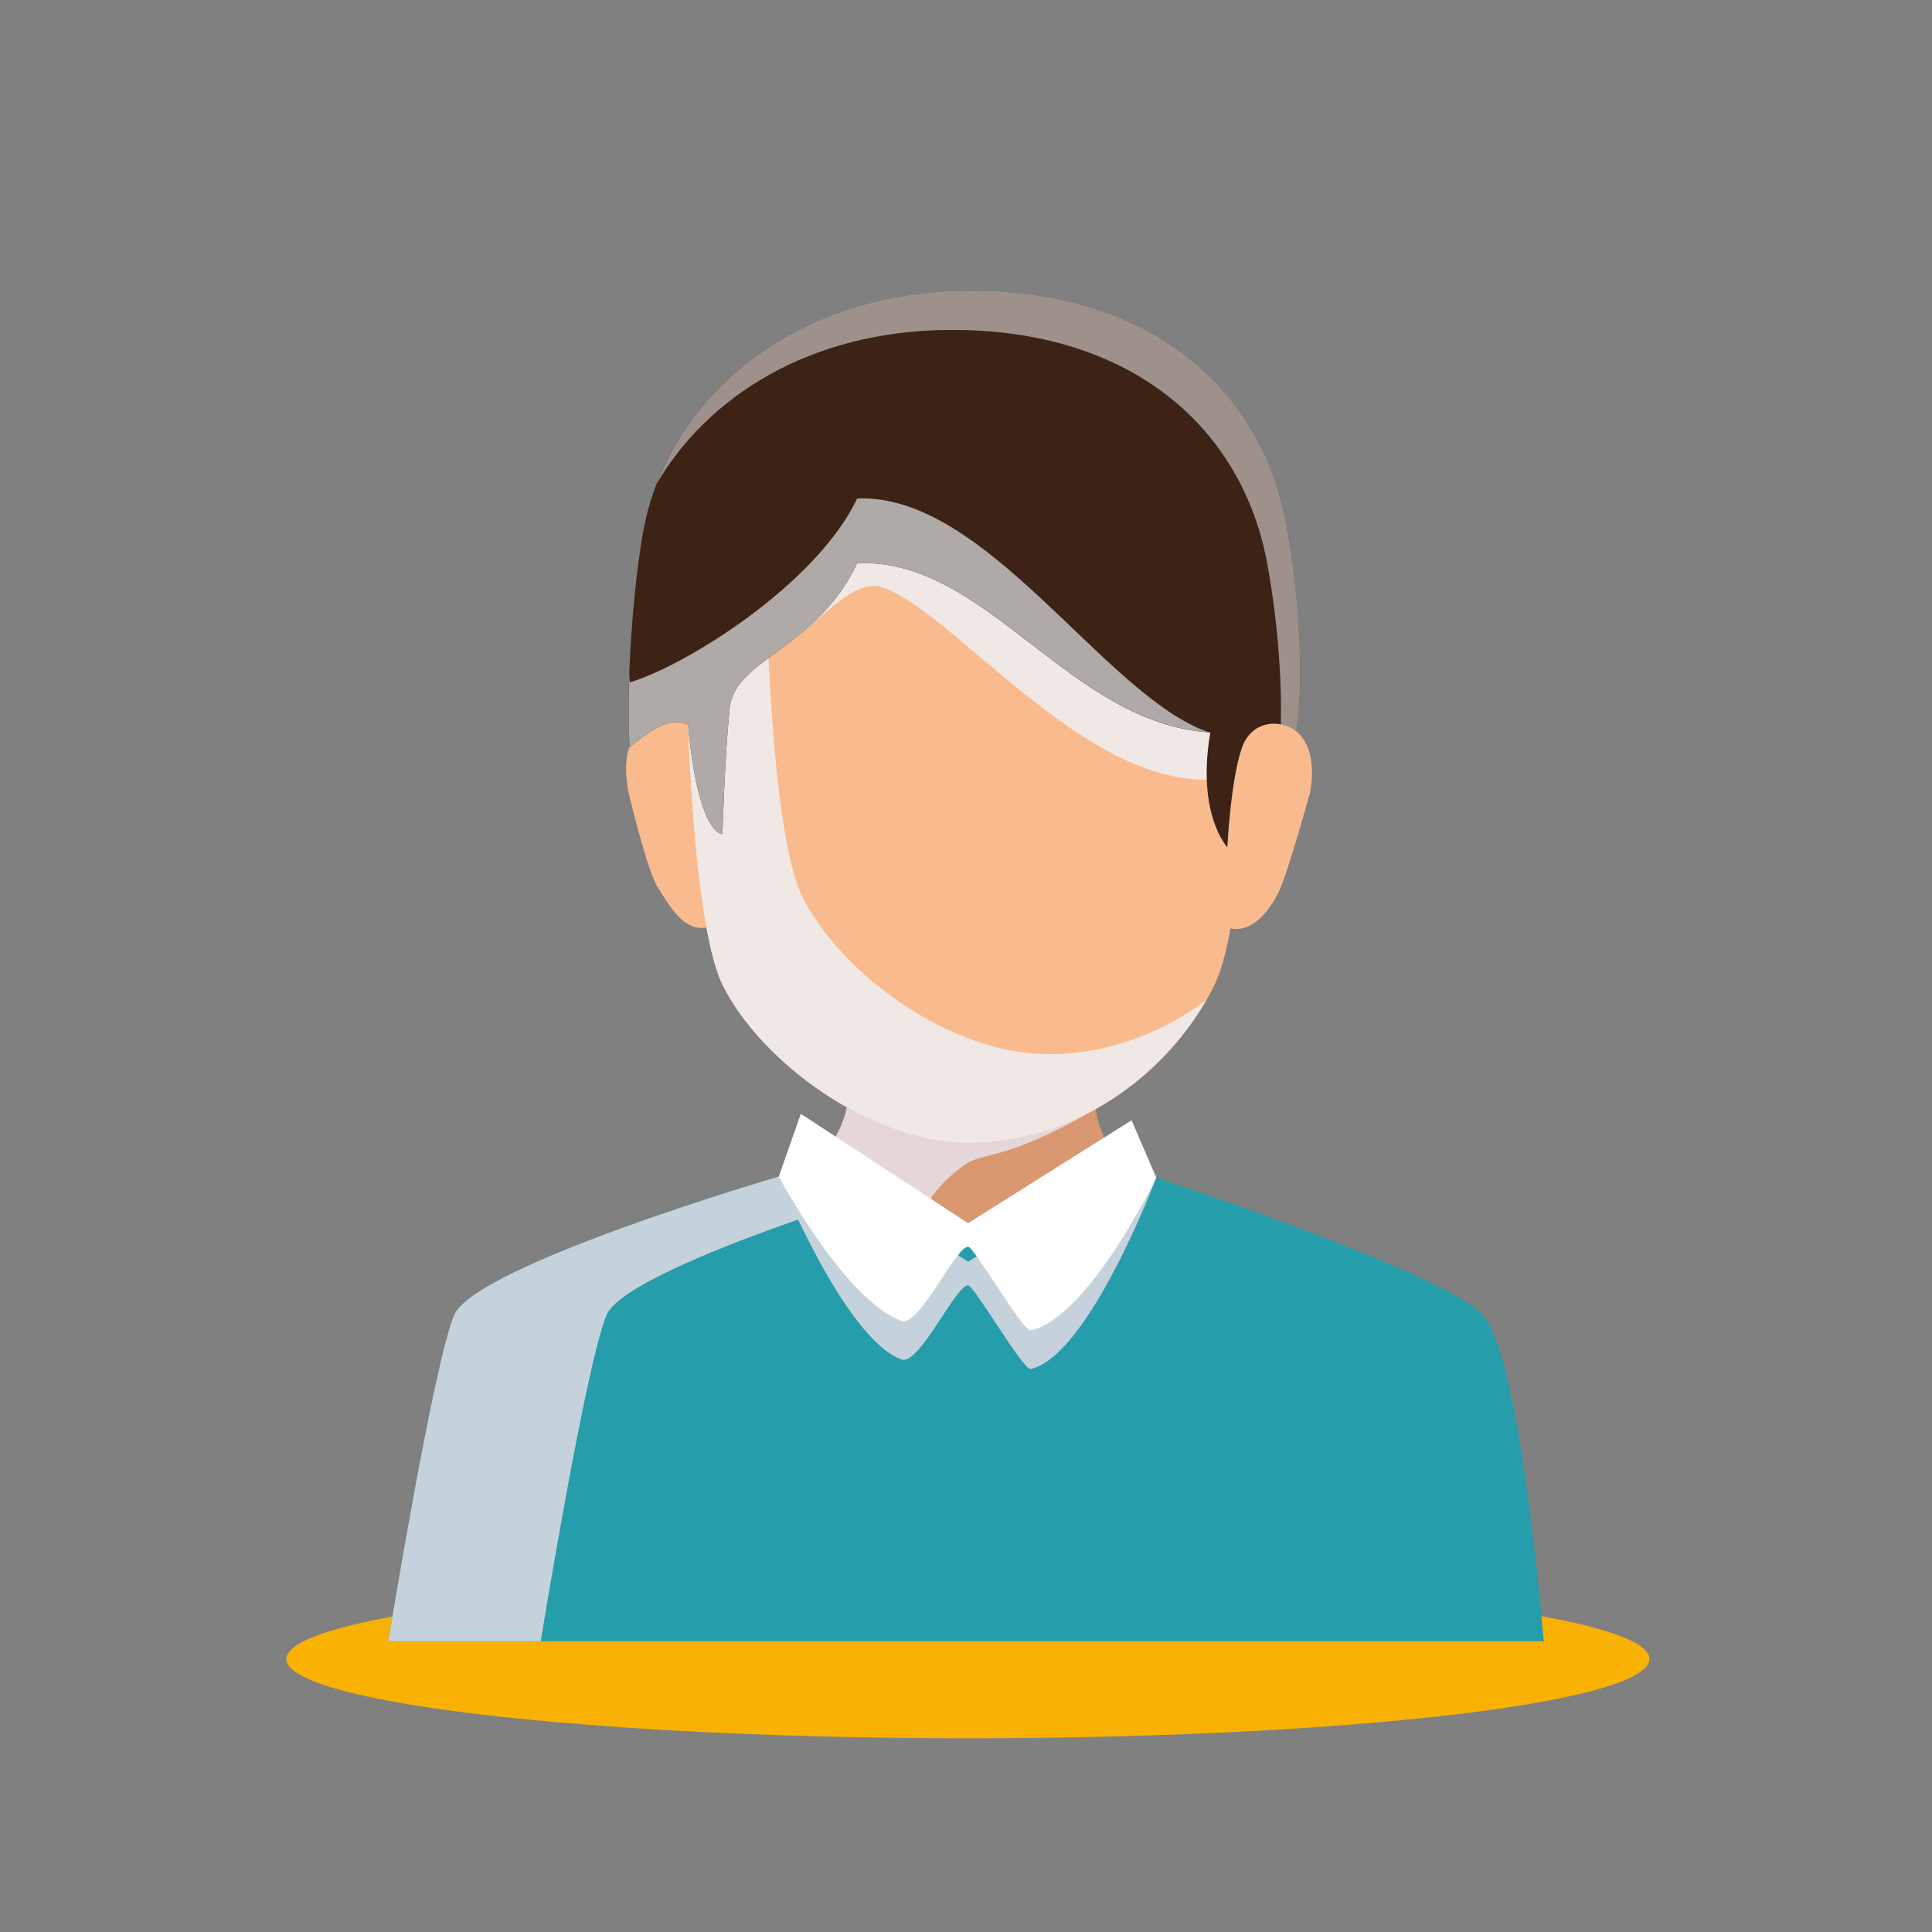 <?xml version="1.0" encoding="utf-8"?>
<!-- Generator: Adobe Illustrator 25.2.0, SVG Export Plug-In . SVG Version: 6.00 Build 0)  -->
<svg version="1.1" id="Capa_1" xmlns="http://www.w3.org/2000/svg" xmlns:xlink="http://www.w3.org/1999/xlink" x="0px" y="0px"
	 viewBox="0 0 425.2 425.2" style="enable-background:new 0 0 425.2 425.2;" xml:space="preserve">
<rect x="0" y="0" width="425.2" height="425.2" fill="#808080" stroke="none"/>
<style type="text/css">
	.st0{fill:#F9B104;}
	.st1{fill:#F9BB8D;}
	.st2{fill:#259DAB;}
	.st3{fill:#C5D2DB;}
	.st4{fill:#D99870;}
	.st5{fill:#E5D7D8;}
	.st6{fill:#F0E8E4;}
	.st7{fill:#3D2216;}
	.st8{opacity:0.5;}
	.st9{fill:#FFFFFF;}
	.st10{fill:#AFAAA8;}
</style>
<ellipse class="st0" cx="213.02" cy="365.12" rx="150" ry="17.45"/>
<g>
	<path class="st1" d="M160.77,169.2c-1.25-6.28-7.22-12.12-15.42-10.33c-8.19,1.8-8.22,9.44-6.97,15.72
		c0.07,0.32,4.1,17.3,6.47,20.87c2.37,3.58,5.8,10.37,11.57,8.43c3.81-1.28,6.06-8.07,6.96-12.97
		C164.28,186.02,160.77,169.2,160.77,169.2z"/>
	<path class="st1" d="M265.1,168.94c1.25-6.28,7.22-12.12,15.42-10.33c8.2,1.79,9,9.66,7.76,15.93c-0.07,0.33-4.43,16.04-6.47,20.88
		c-1.68,3.98-6.26,11-12.21,8.54c-3.72-1.53-6.2-8.41-7.1-13.31C261.6,185.77,265.1,168.94,265.1,168.94z"/>
	<path class="st2" d="M85.46,361.2h254.28c0,0-5.01-62.41-13.35-71.77c-8.35-9.35-71.91-30.26-71.91-30.26l-83.08-0.24
		c0,0-66.88,19.57-71.45,30.5C95.37,300.37,85.46,361.2,85.46,361.2z"/>
	<path class="st3" d="M204.6,259.03l-33.21-0.09c0,0-66.88,19.57-71.45,30.5c-4.57,10.93-14.48,71.77-14.48,71.77H119
		c0,0,9.91-60.84,14.48-71.77C137.87,278.93,199.79,260.45,204.6,259.03z"/>
	<path class="st4" d="M180.38,254.85c0,0,20.95,17.17,32.69,17.17c11.75,0,32.68-17.17,32.68-17.17s-8.86-10.32-2.75-23.87
		c6.11-13.55-68.12-12.44-59.5,0C192.14,243.42,180.38,254.85,180.38,254.85z"/>
	<path class="st5" d="M202.14,268.93c1.56-4.29,4.7-8.6,9.73-12.26c5.03-3.67,8-0.37,29.27-12.58c-0.58-3.72-0.35-8.2,1.87-13.11
		c6.11-13.55-68.12-12.44-59.5,0c8.63,12.44-3.13,23.87-3.13,23.87S191.54,263.98,202.14,268.93z"/>
	<path class="st3" d="M176.25,253.63l-4.85,5.3c0,0,14.47,35.75,27.04,40.28c3.84,1.38,11.83-16.33,14.62-16.33
		c1.34,0,12.14,18.79,13.78,18.42c12.87-2.94,27.64-42.12,27.64-42.12l-5.44-4.13l-35.98,22.64L176.25,253.63z"/>
	<path class="st1" d="M273.1,121.97c0-27.24-16.88-54.57-61.55-54.57c-44.68,0-60.9,29.91-60.9,57.15c0,1.43-0.14,75.5,8.54,92.51
		c8.67,17,32.55,34.36,53.88,34.44c23.32,0.09,44.28-14.89,54.07-34.44C276.93,197.5,273.1,121.97,273.1,121.97z"/>
	<path class="st6" d="M167.84,128.1c0.38,0.27,0.73,0.51,1.18,0.84c1.22,1.15-4.91,14.83-3.13,14.9
		c8.85,1.86,19.47-17.31,28.12-14.62c15.22,4.74,43.86,43.11,71.96,42.36c7.38-7.12,7.14-49.6,7.14-49.6
		c0-27.24-16.88-54.57-61.55-54.57c-37.02,0-54.46,20.54-59.37,43.07C159.1,113.42,164.88,119.13,167.84,128.1z"/>
	<path class="st6" d="M230.56,232.01c-21.33-0.08-45.2-17.44-53.88-34.45c-8.67-17.01-8.54-91.08-8.54-92.51
		c0-9.47,2.02-19.24,6.45-27.98c-17.04,11.01-23.95,29.78-23.95,47.47c0,1.43-0.14,75.5,8.54,92.51c8.67,17,32.55,34.36,53.88,34.44
		c22.05,0.09,41.97-13.31,52.36-31.29C255.49,227.53,243.39,232.06,230.56,232.01z"/>
	<g>
		<path class="st6" d="M265.13,220.66c0.09-0.16,0.21-0.29,0.3-0.45c-0.5,0.37-1.03,0.69-1.54,1.05
			C264.31,221.07,264.71,220.85,265.13,220.66z"/>
		<path class="st6" d="M223.19,245.75c-21.32-0.08-45.21-17.44-53.88-34.45c-8.67-17.01-8.54-91.07-8.54-92.51
			c0-12.21,3.4-24.86,11.03-35.19c0.8-2.23,1.72-4.42,2.8-6.54c-17.04,11.01-23.95,29.78-23.95,47.47c0,1.43-0.14,75.5,8.54,92.51
			c8.67,17,32.55,34.36,53.88,34.44c12.1,0.05,23.48-4.05,33.07-10.65C239.01,243.98,231.25,245.79,223.19,245.75z"/>
	</g>
	<path class="st7" d="M283.1,115.47c-5.5-29.99-29.99-51.73-70.03-51.48c-39.93,0.25-66.17,24.72-71.41,52.48
		c-2.25,11.89-3.99,34.49-3.06,47.96c6.76-5.56,9.55-6.28,12.82-4.98c2.24,24.49,7.57,24.13,7.57,24.13s0.49-16.63,1.58-27.63
		c1.09-10.99,19.08-12.99,28.08-31.99c28.49-1.24,46.48,35.25,77.72,37.25c-3.09,18.06,3.75,25.24,3.75,25.24s0.72-14.92,3.25-21.99
		c2.2-6.16,8.75-6.16,11.99-3.49C286.89,149.74,286.14,132.04,283.1,115.47z"/>
	<g class="st8">
		<path class="st9" d="M283.1,115.47c-5.5-29.99-29.99-51.73-70.03-51.48c-35.04,0.22-59.54,19.1-68.55,42.49
			c11.23-19.23,33.75-33.68,64.36-33.87c40.04-0.25,64.53,21.49,70.03,51.48c2.23,12.18,3.22,24.96,2.98,35.34
			c1.3,0.24,2.52,0.76,3.46,1.53C286.89,149.74,286.14,132.04,283.1,115.47z"/>
	</g>
	<g>
		<path class="st10" d="M188.64,109.71c-9,19.01-37.99,36.92-50.04,40.47c-0.04-0.62-0.05-1.34-0.08-1.99
			c-0.22,5.94-0.23,11.63,0.08,16.24c6.76-5.56,9.55-6.28,12.82-4.98c2.24,24.49,7.57,24.13,7.57,24.13s0.49-16.63,1.58-27.63
			c1.09-10.99,19.08-12.99,28.08-31.99c28.37-1.24,46.34,34.91,77.33,37.19C243.11,153.22,217.13,108.48,188.64,109.71z"/>
	</g>
	<path class="st9" d="M176.25,245.14l-4.85,13.8c0,0,14.47,27.25,27.04,31.78c3.84,1.38,11.83-16.33,14.62-16.33
		c1.34,0,12.14,18.79,13.78,18.42c12.87-2.94,27.64-33.63,27.64-33.63l-5.44-12.62l-35.98,22.64L176.25,245.14z"/>
</g>
</svg>
